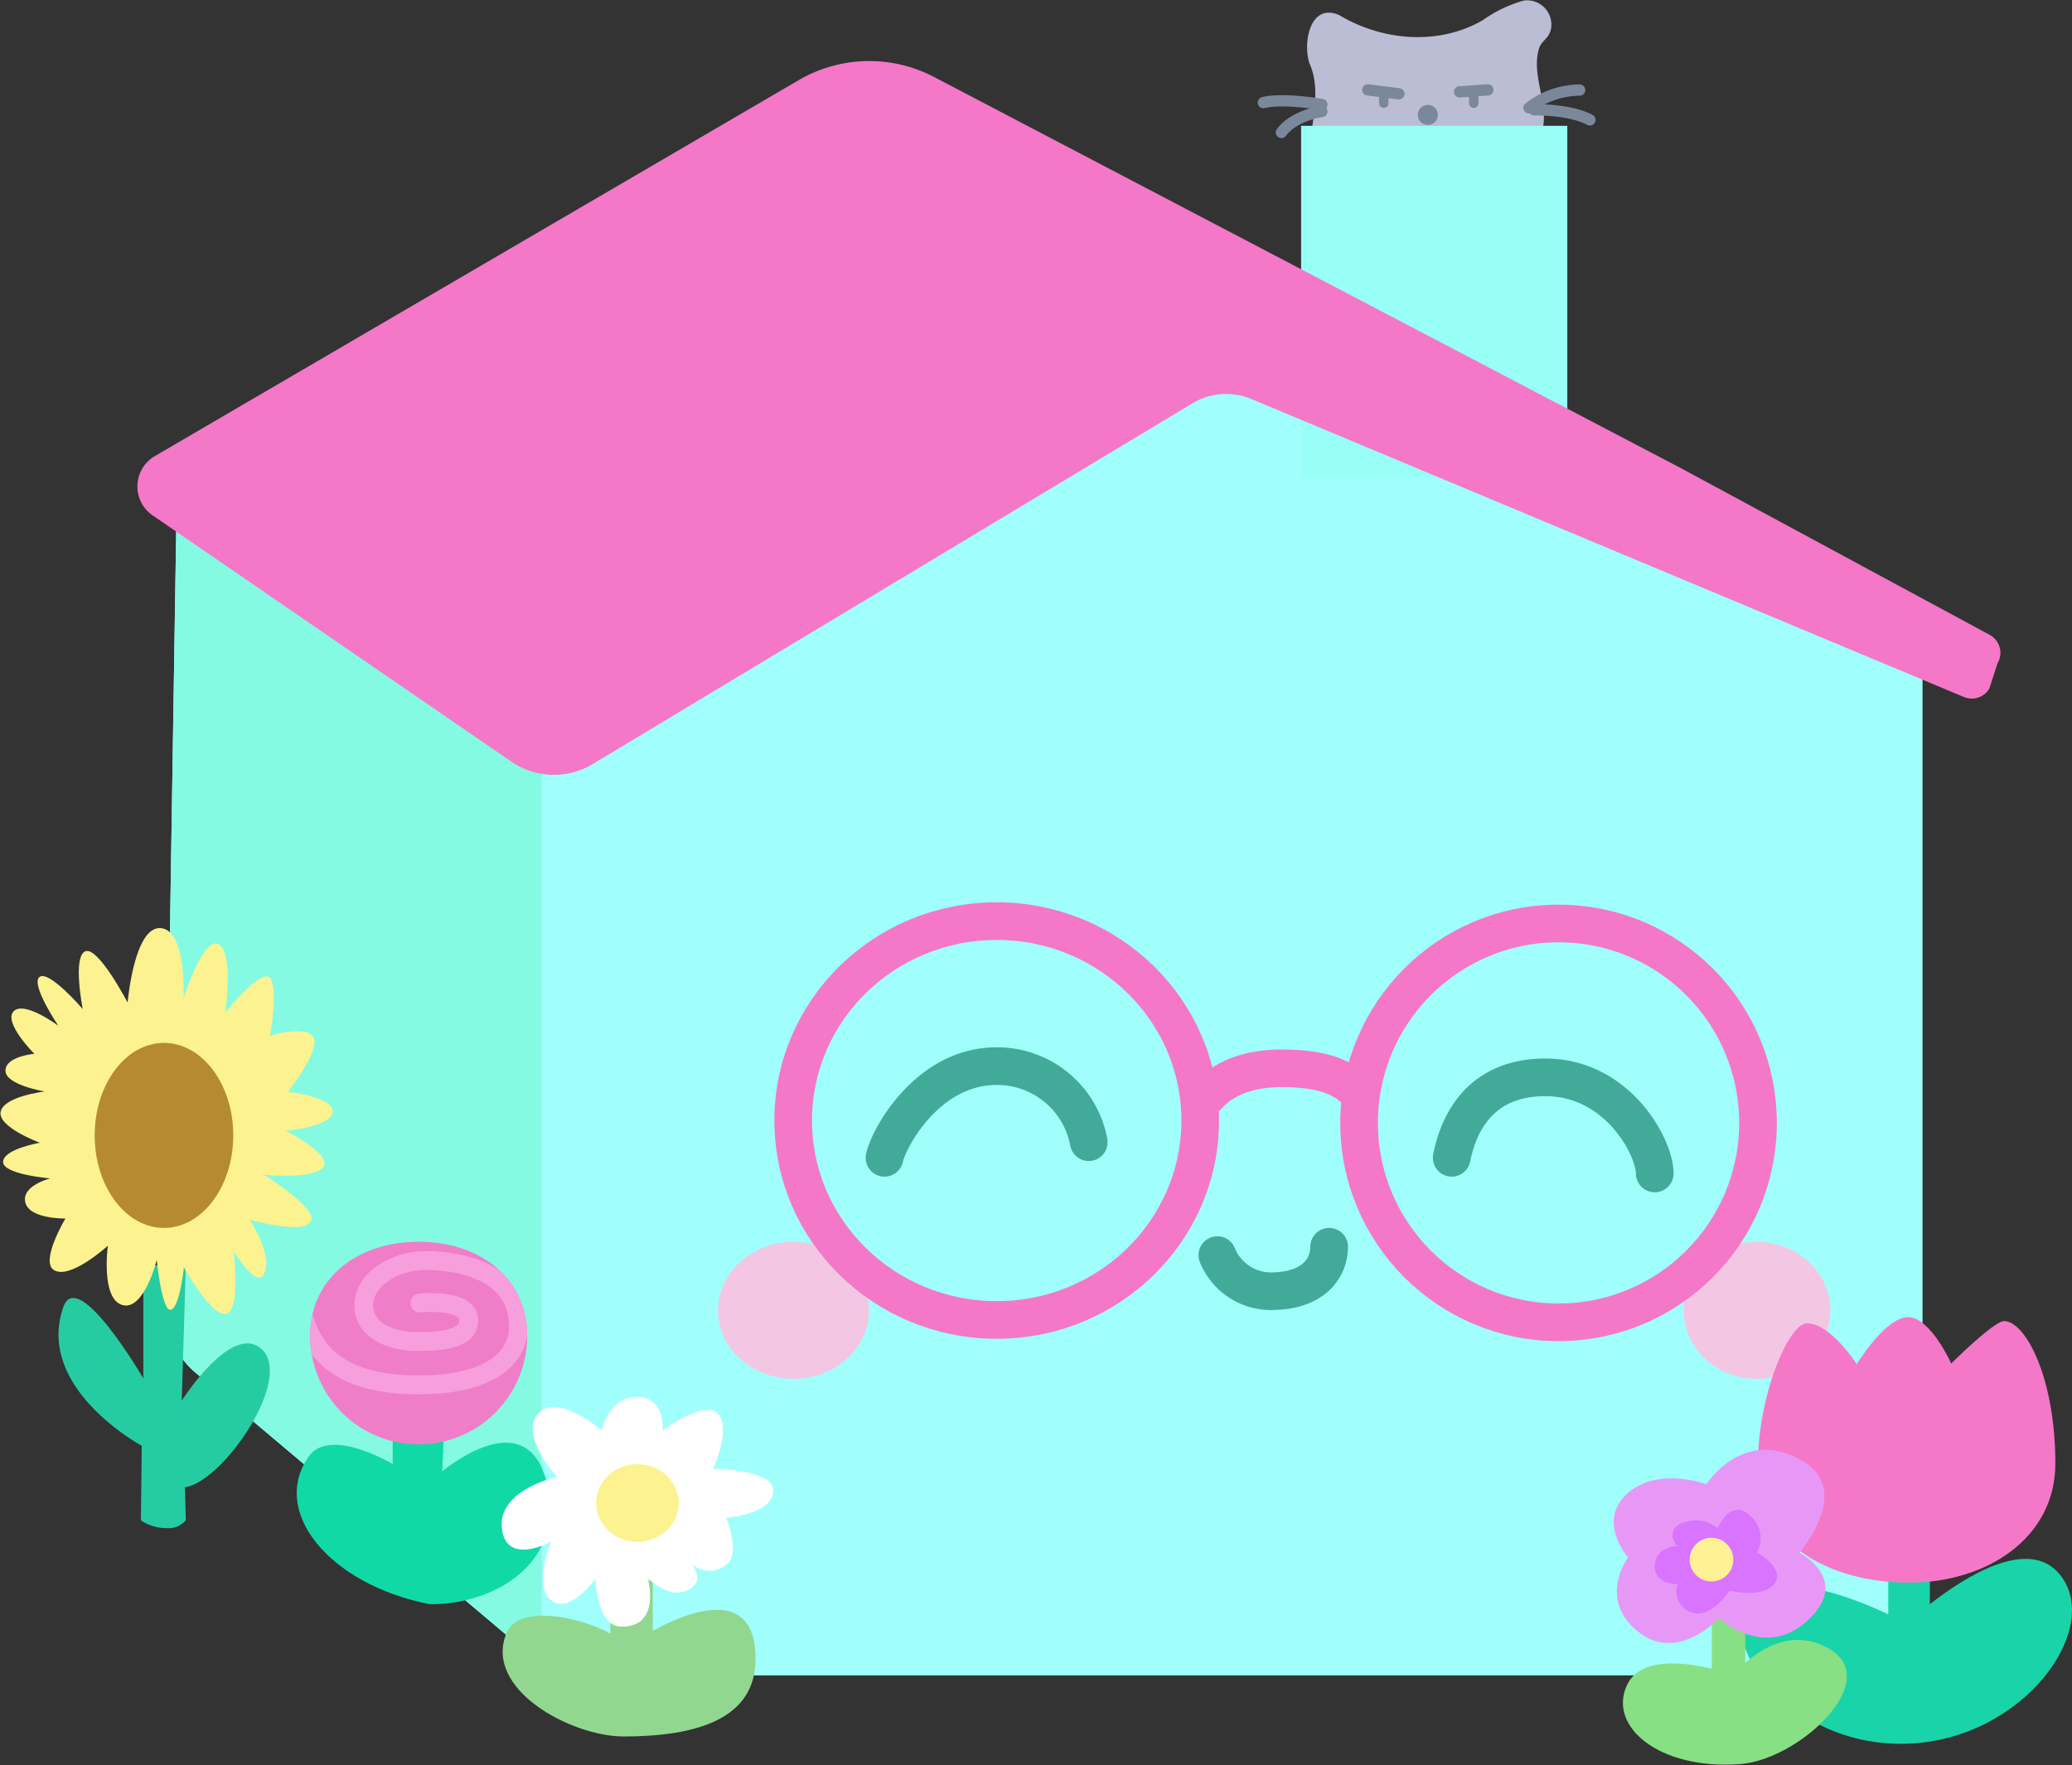 <svg id="Layer_1" data-name="Layer 1" xmlns="http://www.w3.org/2000/svg" viewBox="0 0 220.13 187.55"><rect x="0" y="0" width="220.13" height="187.55" fill="#333333" stroke="none"/><defs><clipPath id="clip-path" transform="translate(-682.88 -550.54)"><path class="cls-1" d="m701.64 604.34-1.32 84.72a9.47 9.47 0 0 0 3.35 7.36l36.74 31a5 5 0 0 0 3.17 1.15h138.63a4.91 4.91 0 0 0 4.92-4.91v-104l-112.66-51.75z"/></clipPath><clipPath id="clip-path-2" transform="translate(-682.88 -550.54)"><path class="cls-1" d="M738.89 692.49a11.53 11.53 0 0 1-23.06 0c0-6.24 5.16-10 11.53-10s11.53 3.76 11.53 10z"/></clipPath><style>.cls-1,.cls-12,.cls-6{fill:none}.cls-6{stroke:#7b889b;stroke-linecap:round}.cls-12,.cls-6{stroke-miterlimit:10}.cls-6{stroke-width:1.2px}.cls-11{fill:#f3c7e3}.cls-12{stroke:#f577c8;stroke-width:4px}.cls-15{fill:#fcf28f}</style></defs><path id="Face" d="m701.64 604.34-1.32 84.72a9.47 9.47 0 0 0 3.35 7.36l36.74 31a5 5 0 0 0 3.17 1.15h138.63a4.91 4.91 0 0 0 4.92-4.91v-104l-112.66-51.75z" transform="translate(-682.88 -550.54)" fill="#a0fffb"/><g clip-path="url(#clip-path)" id="Shadow"><path fill="#84fae2" d="M8.7 48.69h48.85v135.49H8.7z"/></g><path d="M822.13 565.38c.29-2.78 1-5.58-.13-8.1-.73-2.22.06-6.45 3.13-5.15 4.56 2.74 10.52 3.29 15.26.57a14.07 14.07 0 0 1 4.38-2.1 2.58 2.58 0 0 1 2.89 3c-.27 1.24-1.13 1.17-1.36 2.43-.68 2.9 1.38 6 .27 8.89z" transform="translate(-682.88 -550.54)" fill="#bbbdd5"/><path class="cls-6" d="M823.32 561.65s-4-.73-6.22-.21m6.22.95s-2.89.35-4.3 2.22m26.85-2.4s3.76-.09 5.92 1.07m-6.47-1.28a8.89 8.89 0 0 1 5.38-1.89" transform="translate(-682.88 -550.54)"/><path class="cls-6" d="m145.31 9.55 3.31.42m6.45-.21 3-.21"/><path d="M147.01 10.27v.7m9.56-1.11v1.11" style="stroke-miterlimit:10;stroke-linecap:round;stroke:#7b889b;fill:none"/><circle cx="151.69" cy="12.21" r="1.07" fill="#7b889b"/><path fill="#98fff7" d="M138.23 13.37h28.28v37.34h-28.28z"/><path d="m767.83 559-68.49 40a3.73 3.73 0 0 0-.25 6.3l38.13 26.18a8 8 0 0 0 8.55.3l63.86-38.42a6.94 6.94 0 0 1 6.15-.44l75.76 31.69a2.16 2.16 0 0 0 2.69-.91l.87-2.68a2.17 2.17 0 0 0-.8-3l-32.85-17.74L782 558.66a14.86 14.86 0 0 0-14.17.34z" transform="translate(-682.88 -550.54)" fill="#f577c8"/><ellipse class="cls-11" cx="84.3" cy="139.24" rx="8.02" ry="7.28"/><ellipse class="cls-11" cx="186.66" cy="139.24" rx="7.79" ry="7.28"/><ellipse class="cls-12" cx="105.89" cy="119.07" rx="21.62" ry="21.19"/><circle class="cls-12" cx="165.58" cy="119.32" r="21.19"/><path class="cls-12" d="M810.87 667.32c.45-.38 2.3-3.26 8.2-3.26 5 0 7 1.31 8.19 2.75" transform="translate(-682.88 -550.54)"/><path d="M776.85 673.57c.38-1.91 4.47-9.75 11.92-9.74a9.89 9.89 0 0 1 9.78 8.08m13.66 12a6.15 6.15 0 0 0 6 3.83c4.6-.12 5.88-2.8 5.88-4.72m13.02-9.45c.51-2.55 2.29-8.55 9.95-8.55s11.62 7.41 11.62 10.21" transform="translate(-682.88 -550.54)" style="stroke:#42aa98;stroke-width:4px;stroke-miterlimit:10;stroke-linecap:round;fill:none"/><path d="m697.85 712.09.09-7.92s-11.33-6.1-8.34-14.72c1.53-4.43 8.51 7.57 8.51 7.57V685h4.51l-.43 14.38s5.45-8.59 8.6-5.36-4.26 14-8.26 14.56l.09 3.49a2.37 2.37 0 0 1-2.09.85 4.79 4.79 0 0 1-2.68-.83z" transform="translate(-682.88 -550.54)" fill="#26cca1"/><path class="cls-15" d="M702.38 656.6s2.13-6.73 3.75-5.71.68 7.24.68 7.24 3.83-4.79 4.76-3.67 0 6.14 0 6.14 3.85-1.2 4.62.17-2.72 5.78-2.72 5.78 4.93.56 4.76 2.15-5 2-5 2 4.94 2.47 4 3.83-6.3.85-6.3.85 5.88 3.64 4.94 5-6.47-.24-6.47-.24 2.81 4.26 1.36 6c-.81 1-3.06-2.64-3.06-2.64s.77 6.22-.77 6.64-4.51-4.93-4.51-4.93-.45 4.28-1.39 4.51-1.5-5.28-1.5-5.28-1.36 5.45-3.66 4.77-1.53-6.3-1.53-6.3-4.1 3.74-5.79 2.55c-1.37-1 1.28-5.44 1.28-5.44s-3.83.08-4.26-1.71 2.64-2.55 2.64-2.55-5.11-.43-5-1.79 3.91-2 3.91-2-4.51-1.66-4.17-3.3 4.68-2.15 4.68-2.15-4.17-.68-4.17-2.21 3.07-1.79 3.07-1.79-3.32-3.32-2.21-4.51 4.76 1.53 4.76 1.53-3-4.42-2-5.19 4.59 3.41 4.59 3.41-1.1-5.53.26-6.13 4.51 5.45 4.51 5.45.68-8.09 3.49-7.92 2.45 7.44 2.45 7.44z" transform="translate(-682.88 -550.54)"/><ellipse cx="17.42" cy="120.65" rx="7.36" ry="9.83" fill="#b58a31"/><path d="M728.51 721c6.81.09 14.23-4.29 12.6-12.34-1.54-7.57-7.57-4.66-11.24-1.79l.17-4.17-5.44-.42v3.83s-6.38-3.83-8.77-1c-4.44 5.89 1.96 13.79 12.68 15.89z" transform="translate(-682.88 -550.54)" fill="#11d9a5"/><path d="M738.89 692.49a11.53 11.53 0 0 1-23.06 0c0-6.24 5.16-10 11.53-10s11.53 3.76 11.53 10z" transform="translate(-682.88 -550.54)" fill="#f07dc8"/><g clip-path="url(#clip-path-2)"><path d="M32.18 139.7c1 3.69 3.58 7.46 12.3 7.46 7.36 0 10.61-2.72 10.6-6.21 0-5.46-5.44-7-9.91-7-3.2 0-6.6 2-6.52 4.85.09 3 3.66 3.75 5.53 3.75s5.71 0 5.62-2.31-5.19-1.78-5.19-1.78" stroke="#f69fdc" stroke-width="2" stroke-miterlimit="10" stroke-linecap="round" fill="none"/></g><path d="M763.15 726.81c0 6.38-6.21 8.24-14 8.25-5.62 0-15-5.06-12.43-11.06 1.28-3 7.83-1.67 11 .13v-5.66h4.51v5.36c3.85-2.11 10.92-4.83 10.92 2.98z" transform="translate(-682.88 -550.54)" fill="#91d790"/><path d="M746.81 702.55s.68-3.57 3.74-3.57 2.73 3.57 2.73 3.57 4.42-3.32 5.87-1.78-.51 5.87-.51 5.87 6.78-.06 6.38 2.55-6.28 2.69-5 2.64c0 0 1.62 3.83 0 5a2.83 2.83 0 0 1-4.08-.59s2.21 2.12.08 3.23-4.34-1.28-4.34-1.28 1.53 5.27-2.81 5.19c-2.64 0-2.72-5.1-2.72-5.1s-2.77 3.91-4.72 2.3 0-6.22 0-6.22-4.8 2.64-5.23-1.44 5.86-5.45 5.86-5.45-4.08-4.43-2-6.72 6.75 1.8 6.75 1.8z" transform="translate(-682.88 -550.54)" fill="#fff"/><ellipse class="cls-15" cx="67.72" cy="159.71" rx="4.38" ry="4.13"/><path d="M885.44 735.83c-12.49.39-20.59-11-16.5-15.32 3.08-3.27 10.89-.16 14.55 1.57V714h4.42v7c3.66-2.86 10.47-7.22 13.79-3.17 4.68 5.66-3.77 17.61-16.26 18z" transform="translate(-682.88 -550.54)" fill="#19d4a8"/><path d="M885.75 718.71c8.17 0 15.49-4.72 15.49-12.64 0-9.28-3.23-15.15-5.44-15.15-1.11 0-5.62 4.51-5.62 4.51s-2.21-4.94-4.6-4.93-5.44 5-5.44 5-2.77-4.34-5.28-4.34c-2.13 0-5.68 8.84-5.17 16.59.43 6.41 7.13 11 16.06 10.96z" transform="translate(-682.88 -550.54)" fill="#f478c7"/><path d="M867.66 738c-8.51.6-14-4-11.92-8.42 1.44-3 6.1-2.42 9-1.72v-6.62h3.56v6c1.76-1.57 5.2-3.76 9.06-1.41 5.53 3.45-3.47 11.78-9.7 12.17z" transform="translate(-682.88 -550.54)" fill="#88e084"/><path d="M855.83 709.19c3.23-2.83 8.34-.93 8.34-.93s3.66-5.88 9.79-2.73.08 10 .08 10 5.56 2.81.94 7.15-9.48-.2-9.48-.2-4.39 4.88-8.65 1.39-1-7.83-1-7.83-3.42-3.87-.02-6.85z" transform="translate(-682.88 -550.54)" fill="#e798f6"/><path d="M861.11 714.81a1.39 1.39 0 0 1 .64-2.47 3.53 3.53 0 0 1 3.61.6s1.36-3.32 3.41-1.37a3.08 3.08 0 0 1 .76 3.92s3.07 1.7 1.87 3.32-4.76.76-4.76.76-2 3.07-4.09 2.3a2.38 2.38 0 0 1-1.44-3s-2.47.09-2.43-1.95 2.43-2.11 2.43-2.11z" transform="translate(-682.88 -550.54)" fill="#d874ff"/><circle cx="181.83" cy="165.73" r="2.32" fill="#fff296"/></svg>